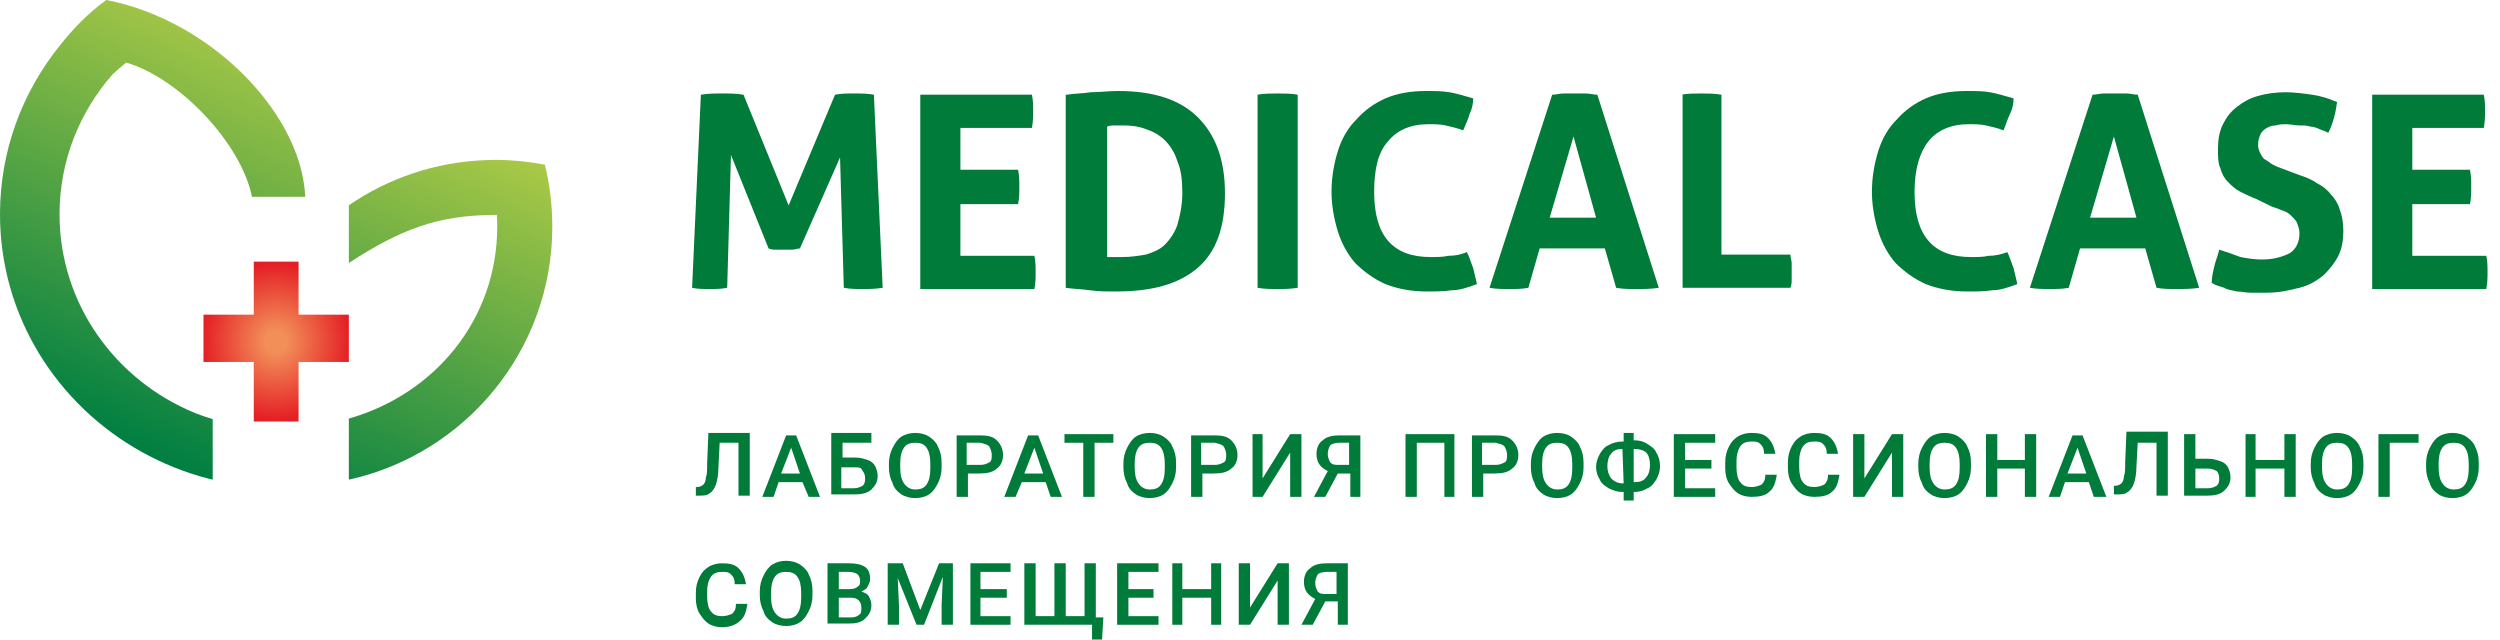 <svg width="172" height="44" viewBox="0 0 172 44" fill="none" xmlns="http://www.w3.org/2000/svg">
<path d="M51.584 34.1H50.808V30.462H49.514L49.428 32.154C49.428 32.661 49.341 33.085 49.255 33.338C49.169 33.592 48.996 33.846 48.824 33.931C48.651 34.1 48.392 34.1 48.047 34.1H47.875V33.508H47.961C48.134 33.508 48.306 33.423 48.392 33.338C48.479 33.254 48.565 33.084 48.565 32.831C48.651 32.661 48.651 32.323 48.651 31.9L48.737 29.785H51.584V34.1Z" fill="#007B39"/>
<path d="M55.207 33.169H53.568L53.223 34.184H52.447L54.086 29.954H54.776L56.415 34.184H55.638L55.207 33.169ZM53.741 32.577H55.035L54.431 30.8L53.741 32.577Z" fill="#007B39"/>
<path d="M59.951 30.462H57.967V31.477H58.83C59.175 31.477 59.434 31.561 59.693 31.646C59.951 31.731 60.124 31.9 60.21 32.069C60.296 32.238 60.383 32.492 60.383 32.746C60.383 33.169 60.21 33.423 59.951 33.677C59.693 33.931 59.261 34.015 58.83 34.015H57.191V29.785H59.951V30.462ZM57.881 32.154V33.592H58.744C59.002 33.592 59.175 33.508 59.347 33.423C59.52 33.254 59.52 33.085 59.52 32.915C59.52 32.661 59.434 32.492 59.347 32.408C59.261 32.154 59.089 32.154 58.83 32.154H57.881Z" fill="#007B39"/>
<path d="M64.782 32.154C64.782 32.577 64.696 32.915 64.523 33.254C64.351 33.592 64.178 33.846 63.919 34.015C63.661 34.185 63.316 34.269 62.971 34.269C62.625 34.269 62.28 34.185 62.022 34.015C61.763 33.846 61.504 33.592 61.418 33.254C61.245 32.915 61.159 32.577 61.159 32.154V31.9C61.159 31.477 61.245 31.138 61.418 30.8C61.59 30.462 61.763 30.208 62.022 30.038C62.28 29.869 62.625 29.785 62.971 29.785C63.316 29.785 63.661 29.869 63.919 30.038C64.178 30.208 64.437 30.462 64.523 30.715C64.696 31.054 64.782 31.392 64.782 31.815V32.154ZM64.006 31.9C64.006 31.392 63.919 31.054 63.747 30.8C63.574 30.546 63.316 30.462 62.971 30.462C62.625 30.462 62.367 30.546 62.194 30.8C62.022 31.054 61.935 31.392 61.935 31.9V32.154C61.935 32.661 62.022 33 62.194 33.254C62.367 33.508 62.625 33.677 62.971 33.677C63.316 33.677 63.574 33.592 63.747 33.338C63.919 33.085 64.006 32.746 64.006 32.238V31.9Z" fill="#007B39"/>
<path d="M66.593 32.577V34.184H65.817V29.954H67.456C67.974 29.954 68.319 30.038 68.577 30.292C68.836 30.546 69.009 30.885 69.009 31.308C69.009 31.731 68.836 32.069 68.577 32.238C68.319 32.492 67.887 32.577 67.37 32.577H66.593ZM67.456 31.985C67.715 31.985 67.887 31.9 68.06 31.815C68.232 31.731 68.232 31.477 68.232 31.308C68.232 31.054 68.146 30.884 68.06 30.715C67.887 30.546 67.715 30.546 67.456 30.462H66.507V31.985H67.456Z" fill="#007B39"/>
<path d="M71.942 33.169H70.303L69.871 34.184H69.095L70.734 29.954H71.424L73.063 34.184H72.287L71.942 33.169ZM70.475 32.577H71.769L71.165 30.8L70.475 32.577Z" fill="#007B39"/>
<path d="M76.6 30.462H75.306V34.184H74.529V30.462H73.236V29.869H76.6V30.462Z" fill="#007B39"/>
<path d="M80.913 32.154C80.913 32.577 80.826 32.915 80.654 33.254C80.481 33.592 80.309 33.846 80.05 34.015C79.791 34.185 79.446 34.269 79.101 34.269C78.756 34.269 78.411 34.185 78.152 34.015C77.894 33.846 77.635 33.592 77.549 33.254C77.376 32.915 77.29 32.577 77.29 32.154V31.9C77.29 31.477 77.376 31.138 77.549 30.8C77.721 30.462 77.894 30.208 78.152 30.038C78.411 29.869 78.756 29.785 79.101 29.785C79.446 29.785 79.791 29.869 80.05 30.038C80.309 30.208 80.568 30.462 80.654 30.715C80.826 31.054 80.913 31.392 80.913 31.815V32.154ZM80.136 31.9C80.136 31.392 80.05 31.054 79.878 30.8C79.705 30.546 79.446 30.462 79.101 30.462C78.756 30.462 78.497 30.546 78.325 30.8C78.152 31.054 78.066 31.392 78.066 31.9V32.154C78.066 32.661 78.152 33 78.325 33.254C78.497 33.508 78.756 33.677 79.101 33.677C79.446 33.677 79.705 33.592 79.878 33.338C80.05 33.085 80.136 32.746 80.136 32.238V31.9Z" fill="#007B39"/>
<path d="M82.724 32.577V34.184H81.948V29.954H83.587C84.104 29.954 84.45 30.038 84.708 30.292C84.967 30.546 85.139 30.885 85.139 31.308C85.139 31.731 84.967 32.069 84.708 32.238C84.45 32.492 84.018 32.577 83.501 32.577H82.724ZM83.587 31.985C83.846 31.985 84.018 31.9 84.191 31.815C84.363 31.731 84.363 31.477 84.363 31.308C84.363 31.054 84.277 30.884 84.191 30.715C84.018 30.546 83.846 30.546 83.587 30.462H82.638V31.985H83.587Z" fill="#007B39"/>
<path d="M88.763 29.869H89.539V34.184H88.763V31.138L86.865 34.184H86.175V29.869H86.865V32.915L88.763 29.869Z" fill="#007B39"/>
<path d="M92.903 34.184V32.577H92.04L91.178 34.184H90.401L91.35 32.408C90.833 32.154 90.574 31.815 90.574 31.223C90.574 30.8 90.746 30.462 91.005 30.292C91.264 30.038 91.695 29.954 92.127 29.954H93.593V34.184H92.903ZM91.35 31.223C91.35 31.477 91.437 31.646 91.523 31.815C91.695 31.985 91.868 31.985 92.127 31.985H92.817V30.462H92.127C91.868 30.462 91.609 30.546 91.523 30.631C91.437 30.8 91.35 30.969 91.35 31.223Z" fill="#007B39"/>
<path d="M100.063 34.184H99.373V30.462H97.475V34.184H96.698V29.869H100.063V34.184Z" fill="#007B39"/>
<path d="M102.047 32.577V34.184H101.27V29.954H102.909C103.427 29.954 103.772 30.038 104.031 30.292C104.289 30.546 104.462 30.885 104.462 31.308C104.462 31.731 104.289 32.069 104.031 32.238C103.772 32.492 103.341 32.577 102.823 32.577H102.047ZM102.909 31.985C103.168 31.985 103.341 31.9 103.513 31.815C103.686 31.731 103.686 31.477 103.686 31.308C103.686 31.054 103.599 30.884 103.513 30.715C103.341 30.546 103.168 30.546 102.909 30.462H101.96V31.985H102.909Z" fill="#007B39"/>
<path d="M108.948 32.154C108.948 32.577 108.861 32.915 108.689 33.254C108.516 33.592 108.344 33.846 108.085 34.015C107.826 34.185 107.481 34.269 107.136 34.269C106.791 34.269 106.446 34.185 106.187 34.015C105.928 33.846 105.67 33.592 105.583 33.254C105.411 32.915 105.325 32.577 105.325 32.154V31.9C105.325 31.477 105.411 31.138 105.583 30.8C105.756 30.462 105.928 30.208 106.187 30.038C106.446 29.869 106.791 29.785 107.136 29.785C107.481 29.785 107.826 29.869 108.085 30.038C108.344 30.208 108.603 30.462 108.689 30.715C108.861 31.054 108.948 31.392 108.948 31.815V32.154ZM108.171 31.9C108.171 31.392 108.085 31.054 107.912 30.8C107.74 30.546 107.481 30.462 107.136 30.462C106.791 30.462 106.532 30.546 106.36 30.8C106.187 31.054 106.101 31.392 106.101 31.9V32.154C106.101 32.661 106.187 33 106.36 33.254C106.532 33.508 106.791 33.677 107.136 33.677C107.481 33.677 107.74 33.592 107.912 33.338C108.085 33.085 108.171 32.746 108.171 32.238V31.9Z" fill="#007B39"/>
<path d="M112.398 30.292C112.829 30.292 113.088 30.377 113.347 30.546C113.606 30.715 113.864 30.885 113.951 31.138C114.123 31.392 114.209 31.731 114.209 32.069C114.209 32.408 114.123 32.661 113.951 33C113.778 33.254 113.606 33.508 113.347 33.592C113.088 33.761 112.743 33.846 112.484 33.846H112.398V34.438H111.708V33.846H111.622C111.277 33.846 111.018 33.761 110.673 33.592C110.414 33.423 110.155 33.254 110.069 33C109.896 32.746 109.81 32.408 109.81 32.154C109.81 31.815 109.896 31.561 110.069 31.223C110.241 30.969 110.414 30.715 110.673 30.631C110.932 30.462 111.277 30.377 111.622 30.377H111.708V29.785H112.398V30.292ZM111.622 30.885C111.277 30.885 111.018 30.969 110.845 31.223C110.673 31.392 110.587 31.731 110.587 32.069C110.587 32.408 110.673 32.661 110.845 32.915C111.018 33.085 111.277 33.254 111.622 33.254H111.708L111.622 30.885ZM112.398 30.885V33.169H112.484C112.829 33.169 113.088 33.084 113.261 32.831C113.433 32.661 113.519 32.323 113.519 31.985C113.519 31.646 113.433 31.308 113.261 31.138C113.088 30.969 112.743 30.885 112.398 30.885Z" fill="#007B39"/>
<path d="M117.746 32.238H115.935V33.592H118.005V34.184H115.158V29.869H118.005V30.462H115.935V31.646H117.746V32.238Z" fill="#007B39"/>
<path d="M122.232 32.746C122.145 33.169 122.059 33.592 121.714 33.846C121.455 34.1 121.024 34.184 120.507 34.184C120.161 34.184 119.816 34.1 119.558 33.931C119.299 33.761 119.126 33.508 118.954 33.254C118.781 33 118.695 32.577 118.695 32.238V31.815C118.695 31.392 118.781 31.054 118.954 30.715C119.126 30.377 119.299 30.208 119.558 30.038C119.816 29.869 120.161 29.785 120.507 29.785C121.024 29.785 121.369 29.869 121.628 30.123C121.887 30.377 122.059 30.715 122.145 31.223H121.369C121.369 30.885 121.283 30.715 121.11 30.546C120.938 30.377 120.765 30.377 120.507 30.377C120.161 30.377 119.903 30.462 119.73 30.715C119.558 30.969 119.471 31.308 119.471 31.731V32.154C119.471 32.577 119.558 33 119.73 33.169C119.903 33.423 120.161 33.508 120.507 33.508C120.765 33.508 121.024 33.423 121.197 33.338C121.369 33.169 121.455 33 121.455 32.661H122.232V32.746Z" fill="#007B39"/>
<path d="M126.545 32.746C126.459 33.169 126.372 33.592 126.027 33.846C125.768 34.1 125.337 34.184 124.82 34.184C124.475 34.184 124.129 34.1 123.871 33.931C123.612 33.761 123.439 33.508 123.267 33.254C123.094 33 123.008 32.577 123.008 32.238V31.815C123.008 31.392 123.094 31.054 123.267 30.715C123.439 30.377 123.612 30.208 123.871 30.038C124.129 29.869 124.475 29.785 124.82 29.785C125.337 29.785 125.682 29.869 125.941 30.123C126.2 30.377 126.372 30.715 126.459 31.223H125.682C125.682 30.885 125.596 30.715 125.423 30.546C125.251 30.377 125.078 30.377 124.82 30.377C124.475 30.377 124.216 30.462 124.043 30.715C123.871 30.969 123.784 31.308 123.784 31.731V32.154C123.784 32.577 123.871 33 124.043 33.169C124.216 33.423 124.475 33.508 124.82 33.508C125.078 33.508 125.337 33.423 125.51 33.338C125.682 33.169 125.768 33 125.768 32.661H126.545V32.746Z" fill="#007B39"/>
<path d="M130.168 29.869H130.944V34.184H130.168V31.138L128.27 34.184H127.494V29.869H128.27V32.915L130.168 29.869Z" fill="#007B39"/>
<path d="M135.602 32.154C135.602 32.577 135.516 32.915 135.343 33.254C135.171 33.592 134.998 33.846 134.74 34.015C134.481 34.185 134.136 34.269 133.791 34.269C133.446 34.269 133.101 34.185 132.842 34.015C132.583 33.846 132.324 33.592 132.238 33.254C132.065 32.915 131.979 32.577 131.979 32.154V31.9C131.979 31.477 132.065 31.138 132.238 30.8C132.411 30.462 132.583 30.208 132.842 30.038C133.101 29.869 133.446 29.785 133.791 29.785C134.136 29.785 134.481 29.869 134.74 30.038C134.998 30.208 135.257 30.462 135.343 30.715C135.516 31.054 135.602 31.392 135.602 31.815V32.154ZM134.826 31.9C134.826 31.392 134.74 31.054 134.567 30.8C134.395 30.546 134.136 30.462 133.791 30.462C133.446 30.462 133.187 30.546 133.014 30.8C132.842 31.054 132.756 31.392 132.756 31.9V32.154C132.756 32.661 132.842 33 133.014 33.254C133.187 33.508 133.446 33.677 133.791 33.677C134.136 33.677 134.395 33.592 134.567 33.338C134.74 33.085 134.826 32.746 134.826 32.238V31.9Z" fill="#007B39"/>
<path d="M140.088 34.184H139.311V32.238H137.414V34.184H136.637V29.869H137.414V31.646H139.311V29.869H140.088V34.184Z" fill="#007B39"/>
<path d="M143.711 33.169H142.072L141.727 34.184H140.95L142.589 29.954H143.279L144.918 34.184H144.056L143.711 33.169ZM142.244 32.577H143.538L142.934 30.8L142.244 32.577Z" fill="#007B39"/>
<path d="M149.145 34.1H148.369V30.462H147.075L146.989 32.069C146.989 32.577 146.902 33 146.816 33.254C146.73 33.508 146.557 33.761 146.385 33.846C146.212 34.015 145.954 34.015 145.608 34.015H145.436V33.423H145.522C145.695 33.423 145.867 33.338 145.954 33.254C146.04 33.169 146.126 33 146.126 32.746C146.212 32.577 146.212 32.238 146.212 31.815L146.299 29.7H149.145V34.1Z" fill="#007B39"/>
<path d="M151.043 31.561H151.906C152.251 31.561 152.509 31.646 152.768 31.731C153.027 31.815 153.199 31.985 153.286 32.154C153.372 32.323 153.458 32.577 153.458 32.831C153.458 33.254 153.286 33.508 153.027 33.761C152.768 34.015 152.337 34.1 151.906 34.1H150.267V29.869H151.043V31.561ZM151.043 32.154V33.592H151.906C152.164 33.592 152.337 33.508 152.509 33.423C152.682 33.254 152.682 33.085 152.682 32.915C152.682 32.661 152.596 32.492 152.509 32.408C152.337 32.323 152.164 32.238 151.906 32.238H151.043V32.154Z" fill="#007B39"/>
<path d="M157.944 34.184H157.167V32.238H155.183V34.184H154.493V29.869H155.183V31.646H157.167V29.869H157.944V34.184Z" fill="#007B39"/>
<path d="M162.602 32.154C162.602 32.577 162.516 32.915 162.343 33.254C162.171 33.592 161.998 33.846 161.739 34.015C161.48 34.185 161.135 34.269 160.79 34.269C160.445 34.269 160.1 34.185 159.842 34.015C159.583 33.846 159.324 33.592 159.238 33.254C159.065 32.915 158.979 32.577 158.979 32.154V31.9C158.979 31.477 159.065 31.138 159.238 30.8C159.41 30.462 159.583 30.208 159.842 30.038C160.1 29.869 160.445 29.785 160.79 29.785C161.135 29.785 161.48 29.869 161.739 30.038C161.998 30.208 162.257 30.462 162.343 30.715C162.516 31.054 162.602 31.392 162.602 31.815V32.154ZM161.826 31.9C161.826 31.392 161.739 31.054 161.567 30.8C161.394 30.546 161.135 30.462 160.79 30.462C160.445 30.462 160.187 30.546 160.014 30.8C159.842 31.054 159.755 31.392 159.755 31.9V32.154C159.755 32.661 159.842 33 160.014 33.254C160.187 33.508 160.445 33.677 160.79 33.677C161.135 33.677 161.394 33.592 161.567 33.338C161.739 33.085 161.826 32.746 161.826 32.238V31.9Z" fill="#007B39"/>
<path d="M166.397 30.462H164.413V34.184H163.637V29.869H166.397V30.462Z" fill="#007B39"/>
<path d="M170.538 32.154C170.538 32.577 170.452 32.915 170.279 33.254C170.107 33.592 169.934 33.846 169.675 34.015C169.416 34.185 169.071 34.269 168.726 34.269C168.381 34.269 168.036 34.185 167.778 34.015C167.519 33.846 167.26 33.592 167.174 33.254C167.001 32.915 166.915 32.577 166.915 32.154V31.9C166.915 31.477 167.001 31.138 167.174 30.8C167.346 30.462 167.519 30.208 167.778 30.038C168.036 29.869 168.381 29.785 168.726 29.785C169.071 29.785 169.416 29.869 169.675 30.038C169.934 30.208 170.193 30.462 170.279 30.715C170.452 31.054 170.538 31.392 170.538 31.815V32.154ZM169.848 31.9C169.848 31.392 169.762 31.054 169.589 30.8C169.416 30.546 169.158 30.462 168.813 30.462C168.468 30.462 168.209 30.546 168.036 30.8C167.864 31.054 167.778 31.392 167.778 31.9V32.154C167.778 32.661 167.864 33 168.036 33.254C168.209 33.508 168.468 33.677 168.813 33.677C169.158 33.677 169.416 33.592 169.589 33.338C169.762 33.085 169.848 32.746 169.848 32.238V31.9Z" fill="#007B39"/>
<path d="M51.411 41.631C51.325 42.054 51.239 42.477 50.894 42.731C50.635 42.984 50.204 43.154 49.686 43.154C49.341 43.154 48.996 43.069 48.737 42.9C48.479 42.731 48.306 42.477 48.134 42.223C47.961 41.969 47.875 41.546 47.875 41.208V40.785C47.875 40.361 47.961 40.023 48.134 39.685C48.306 39.346 48.479 39.177 48.737 39.008C48.996 38.838 49.341 38.754 49.686 38.754C50.204 38.754 50.549 38.838 50.808 39.092C51.066 39.346 51.239 39.684 51.325 40.192H50.549C50.549 39.854 50.463 39.684 50.29 39.515C50.118 39.346 49.945 39.346 49.686 39.346C49.341 39.346 49.083 39.431 48.91 39.685C48.737 39.938 48.651 40.277 48.651 40.7V41.038C48.651 41.462 48.737 41.885 48.91 42.054C49.083 42.308 49.341 42.392 49.686 42.392C49.945 42.392 50.204 42.308 50.376 42.223C50.549 42.054 50.635 41.885 50.635 41.546H51.411V41.631Z" fill="#007B39"/>
<path d="M55.897 40.954C55.897 41.377 55.811 41.715 55.638 42.054C55.466 42.392 55.293 42.646 55.035 42.815C54.776 42.984 54.431 43.069 54.086 43.069C53.741 43.069 53.395 42.984 53.137 42.815C52.878 42.646 52.619 42.392 52.533 42.054C52.36 41.715 52.274 41.377 52.274 40.954V40.7C52.274 40.277 52.36 39.938 52.533 39.6C52.705 39.261 52.878 39.008 53.137 38.838C53.395 38.669 53.741 38.584 54.086 38.584C54.431 38.584 54.776 38.669 55.035 38.838C55.293 39.008 55.552 39.261 55.638 39.515C55.811 39.854 55.897 40.192 55.897 40.615V40.954ZM55.121 40.785C55.121 40.277 55.035 39.938 54.862 39.685C54.689 39.431 54.431 39.346 54.086 39.346C53.741 39.346 53.482 39.431 53.309 39.685C53.137 39.938 53.05 40.277 53.05 40.785V41.038C53.05 41.546 53.137 41.885 53.309 42.138C53.482 42.392 53.741 42.562 54.086 42.562C54.431 42.562 54.689 42.477 54.862 42.223C55.035 41.969 55.121 41.631 55.121 41.123V40.785Z" fill="#007B39"/>
<path d="M56.932 42.984V38.754H58.399C58.916 38.754 59.261 38.838 59.52 39.008C59.779 39.177 59.865 39.515 59.865 39.854C59.865 40.023 59.779 40.192 59.693 40.361C59.606 40.531 59.434 40.615 59.261 40.7C59.52 40.785 59.693 40.869 59.779 41.038C59.865 41.208 59.951 41.377 59.951 41.631C59.951 42.054 59.779 42.308 59.52 42.562C59.261 42.815 58.916 42.9 58.399 42.9H56.932V42.984ZM57.709 40.531H58.485C58.744 40.531 58.916 40.446 59.002 40.361C59.175 40.277 59.175 40.108 59.175 39.938C59.175 39.769 59.089 39.6 59.002 39.515C58.916 39.431 58.657 39.346 58.399 39.346H57.709V40.531ZM57.709 41.123V42.477H58.571C58.83 42.477 59.002 42.392 59.089 42.308C59.261 42.223 59.261 42.054 59.261 41.8C59.261 41.377 59.002 41.123 58.571 41.123H57.709Z" fill="#007B39"/>
<path d="M62.108 38.754L63.316 41.969L64.609 38.754H65.558V42.984H64.782V41.631L64.868 39.685L63.574 42.984H63.057L61.763 39.769L61.849 41.631V42.984H61.073V38.754H62.108Z" fill="#007B39"/>
<path d="M69.267 41.123H67.456V42.392H69.526V42.984H66.766V38.754H69.526V39.346H67.456V40.531H69.267V41.123Z" fill="#007B39"/>
<path d="M71.251 38.754V42.392H72.545V38.754H73.322V42.392H74.616V38.754H75.392V42.477H75.91L75.823 44H75.133V42.984H70.475V38.754H71.251Z" fill="#007B39"/>
<path d="M79.36 41.123H77.635V42.392H79.705V42.984H76.859V38.754H79.705V39.346H77.635V40.531H79.36V41.123Z" fill="#007B39"/>
<path d="M84.018 42.984H83.328V41.123H81.344V42.984H80.654V38.754H81.344V40.531H83.328V38.754H84.018V42.984Z" fill="#007B39"/>
<path d="M87.9 38.754H88.676V42.984H87.9V39.938L86.002 42.984H85.226V38.754H86.002V41.8L87.9 38.754Z" fill="#007B39"/>
<path d="M92.04 42.984V41.377H91.178L90.315 42.984H89.539L90.488 41.208C89.97 40.954 89.711 40.615 89.711 40.023C89.711 39.6 89.884 39.261 90.143 39.092C90.401 38.838 90.833 38.754 91.264 38.754H92.731V42.984H92.04ZM90.488 40.108C90.488 40.361 90.574 40.531 90.66 40.7C90.833 40.869 91.005 40.869 91.264 40.869H91.954V39.346H91.264C91.005 39.346 90.746 39.431 90.66 39.515C90.574 39.684 90.488 39.854 90.488 40.108Z" fill="#007B39"/>
<path d="M48.22 6.515C48.737 6.431 49.169 6.431 49.686 6.431C50.204 6.431 50.635 6.431 51.153 6.515L54.258 14.131L57.45 6.515C57.881 6.431 58.312 6.431 58.744 6.431C59.261 6.431 59.693 6.431 60.124 6.515L60.728 19.8C60.21 19.885 59.779 19.885 59.347 19.885C58.916 19.885 58.485 19.885 58.054 19.8L57.795 10.831L55.035 17.092C54.862 17.092 54.689 17.177 54.517 17.177C54.344 17.177 54.172 17.177 53.913 17.177C53.741 17.177 53.568 17.177 53.395 17.177C53.223 17.177 53.05 17.177 52.878 17.092L50.29 10.662L50.031 19.8C49.6 19.885 49.255 19.885 48.824 19.885C48.392 19.885 47.961 19.885 47.616 19.8L48.22 6.515Z" fill="#007B39"/>
<path d="M63.316 6.515H70.993C71.079 6.854 71.079 7.277 71.079 7.615C71.079 8.038 71.079 8.377 70.993 8.8H66.076V11.677H70.044C70.13 12.1 70.13 12.438 70.13 12.861C70.13 13.285 70.13 13.623 70.044 14.046H66.076V17.6H71.165C71.251 17.938 71.251 18.361 71.251 18.7C71.251 19.123 71.251 19.462 71.165 19.885H63.316V6.515Z" fill="#007B39"/>
<path d="M73.408 6.515C73.926 6.431 74.529 6.431 75.047 6.346C75.651 6.346 76.255 6.261 76.945 6.261C79.36 6.261 81.171 6.854 82.379 8.038C83.587 9.223 84.277 10.915 84.277 13.284C84.277 15.654 83.673 17.346 82.379 18.446C81.085 19.546 79.274 20.054 76.772 20.054C76.168 20.054 75.565 20.054 74.961 19.969C74.443 19.885 73.839 19.885 73.322 19.8V6.515H73.408ZM76.168 17.685C76.255 17.685 76.427 17.685 76.6 17.685C76.772 17.685 77.031 17.685 77.204 17.685C77.807 17.685 78.325 17.6 78.843 17.515C79.36 17.346 79.791 17.177 80.136 16.838C80.481 16.5 80.826 15.992 80.999 15.485C81.171 14.892 81.344 14.131 81.344 13.284C81.344 12.354 81.258 11.677 80.999 11.085C80.826 10.492 80.481 9.985 80.136 9.646C79.791 9.308 79.36 9.054 78.843 8.885C78.411 8.715 77.894 8.631 77.376 8.631C77.204 8.631 77.031 8.631 76.772 8.631C76.513 8.631 76.341 8.631 76.168 8.715V17.685Z" fill="#007B39"/>
<path d="M86.52 6.515C86.951 6.431 87.469 6.431 87.9 6.431C88.331 6.431 88.849 6.431 89.28 6.515V19.8C88.763 19.885 88.331 19.885 87.9 19.885C87.469 19.885 86.951 19.885 86.52 19.8V6.515Z" fill="#007B39"/>
<path d="M100.925 17.346C101.098 17.685 101.184 18.023 101.357 18.446C101.443 18.785 101.529 19.208 101.615 19.546C100.925 19.8 100.408 19.969 99.89 19.969C99.373 20.054 98.769 20.054 98.165 20.054C97.13 20.054 96.181 19.885 95.318 19.546C94.542 19.208 93.852 18.7 93.248 18.108C92.731 17.515 92.299 16.754 92.04 15.908C91.782 15.062 91.609 14.131 91.609 13.2C91.609 12.185 91.782 11.254 92.04 10.408C92.299 9.561 92.731 8.8 93.334 8.208C93.852 7.615 94.542 7.108 95.318 6.769C96.095 6.431 97.043 6.261 98.079 6.261C98.683 6.261 99.2 6.261 99.718 6.346C100.235 6.431 100.753 6.6 101.357 6.769C101.357 7.108 101.27 7.531 101.098 7.869C101.012 8.208 100.839 8.546 100.667 8.969C100.235 8.8 99.804 8.715 99.459 8.631C99.114 8.546 98.683 8.546 98.251 8.546C97.043 8.546 96.095 8.969 95.491 9.731C94.801 10.492 94.542 11.677 94.542 13.2C94.542 16.246 95.836 17.685 98.424 17.685C98.855 17.685 99.286 17.685 99.631 17.6C100.149 17.6 100.494 17.515 100.925 17.346Z" fill="#007B39"/>
<path d="M106.791 6.515C107.05 6.515 107.309 6.431 107.567 6.431C107.826 6.431 108.085 6.431 108.344 6.431C108.603 6.431 108.861 6.431 109.12 6.431C109.379 6.431 109.638 6.515 109.896 6.515L114.123 19.8C113.606 19.885 113.088 19.885 112.571 19.885C112.053 19.885 111.622 19.885 111.19 19.8L110.414 17.092H105.928L105.152 19.8C104.721 19.885 104.289 19.885 103.858 19.885C103.427 19.885 102.909 19.885 102.478 19.8L106.791 6.515ZM109.81 14.977L108.257 9.392L106.619 14.977H109.81Z" fill="#007B39"/>
<path d="M115.676 6.515C116.107 6.431 116.625 6.431 117.056 6.431C117.487 6.431 117.919 6.431 118.436 6.515V17.515H123.181C123.181 17.685 123.267 17.938 123.267 18.108C123.267 18.277 123.267 18.446 123.267 18.615C123.267 18.785 123.267 19.038 123.267 19.208C123.267 19.377 123.267 19.631 123.181 19.8H115.762V6.515H115.676Z" fill="#007B39"/>
<path d="M138.104 17.346C138.276 17.685 138.363 18.023 138.535 18.446C138.621 18.785 138.708 19.208 138.794 19.546C138.104 19.8 137.586 19.969 137.069 19.969C136.551 20.054 135.947 20.054 135.343 20.054C134.308 20.054 133.359 19.885 132.497 19.546C131.72 19.208 131.03 18.7 130.427 18.108C129.909 17.515 129.478 16.754 129.219 15.908C128.96 15.062 128.788 14.131 128.788 13.2C128.788 12.185 128.96 11.254 129.219 10.408C129.478 9.561 129.909 8.8 130.513 8.208C131.03 7.615 131.72 7.108 132.497 6.769C133.273 6.431 134.222 6.261 135.257 6.261C135.861 6.261 136.465 6.261 136.896 6.346C137.414 6.431 137.931 6.6 138.535 6.769C138.535 7.108 138.449 7.531 138.276 7.869C138.104 8.208 138.018 8.546 137.845 8.969C137.414 8.8 136.982 8.715 136.637 8.631C136.292 8.546 135.861 8.546 135.43 8.546C134.222 8.546 133.273 8.969 132.669 9.731C132.066 10.492 131.72 11.677 131.72 13.2C131.72 16.246 133.014 17.685 135.602 17.685C136.033 17.685 136.465 17.685 136.81 17.6C137.241 17.6 137.672 17.515 138.104 17.346Z" fill="#007B39"/>
<path d="M143.969 6.515C144.228 6.515 144.487 6.431 144.746 6.431C145.005 6.431 145.263 6.431 145.522 6.431C145.781 6.431 146.04 6.431 146.299 6.431C146.557 6.431 146.816 6.515 147.075 6.515L151.302 19.8C150.784 19.885 150.267 19.885 149.749 19.885C149.231 19.885 148.8 19.885 148.369 19.8L147.592 17.092H143.107L142.331 19.8C141.899 19.885 141.468 19.885 141.037 19.885C140.605 19.885 140.088 19.885 139.656 19.8L143.969 6.515ZM146.989 14.977L145.436 9.392L143.797 14.977H146.989Z" fill="#007B39"/>
<path d="M155.27 13.708C154.838 13.538 154.493 13.369 154.148 13.2C153.803 13.031 153.544 12.777 153.286 12.523C153.027 12.269 152.854 11.931 152.768 11.592C152.596 11.254 152.596 10.746 152.596 10.238C152.596 9.646 152.682 9.054 152.941 8.546C153.199 8.038 153.458 7.7 153.89 7.361C154.321 7.023 154.752 6.769 155.356 6.6C155.96 6.431 156.564 6.346 157.254 6.346C157.858 6.346 158.461 6.431 159.065 6.515C159.669 6.6 160.187 6.769 160.79 7.023C160.704 7.7 160.532 8.461 160.187 9.138C160.014 9.054 159.842 8.969 159.583 8.885C159.41 8.8 159.151 8.715 158.979 8.715C158.72 8.631 158.548 8.631 158.203 8.631C157.944 8.631 157.599 8.546 157.254 8.546C157.081 8.546 156.822 8.546 156.564 8.631C156.305 8.631 156.132 8.715 155.96 8.8C155.787 8.885 155.615 9.054 155.528 9.223C155.442 9.392 155.356 9.646 155.356 9.985C155.356 10.238 155.442 10.408 155.528 10.577C155.615 10.746 155.701 10.915 155.874 11C156.046 11.085 156.219 11.254 156.391 11.338C156.564 11.423 156.736 11.508 156.995 11.592L158.116 12.015C158.634 12.185 159.065 12.354 159.41 12.608C159.755 12.777 160.1 13.031 160.359 13.369C160.618 13.623 160.877 14.046 160.963 14.385C161.135 14.808 161.222 15.315 161.222 15.908C161.222 16.5 161.135 17.092 160.877 17.6C160.618 18.108 160.273 18.531 159.842 18.954C159.41 19.292 158.893 19.631 158.203 19.8C157.512 19.969 156.822 20.138 155.96 20.138C155.528 20.138 155.183 20.138 154.838 20.138C154.493 20.138 154.235 20.054 153.89 20.054C153.631 19.969 153.286 19.969 153.027 19.8C152.768 19.715 152.423 19.631 152.164 19.462C152.164 19.123 152.251 18.7 152.337 18.361C152.423 17.938 152.596 17.6 152.682 17.177C153.199 17.346 153.717 17.515 154.148 17.685C154.58 17.769 155.097 17.854 155.615 17.854C156.391 17.854 156.995 17.685 157.512 17.431C157.944 17.177 158.203 16.669 158.203 16.077C158.203 15.738 158.116 15.569 158.03 15.315C157.944 15.146 157.771 14.977 157.599 14.808C157.426 14.638 157.254 14.554 156.995 14.469C156.822 14.385 156.564 14.3 156.305 14.215L155.27 13.708Z" fill="#007B39"/>
<path d="M163.206 6.515H170.883C170.969 6.854 170.969 7.277 170.969 7.615C170.969 8.038 170.969 8.377 170.883 8.8H165.966V11.677H169.934C170.02 12.1 170.02 12.438 170.02 12.861C170.02 13.285 170.02 13.623 169.934 14.046H165.966V17.6H171.055C171.142 17.938 171.142 18.361 171.142 18.7C171.142 19.123 171.142 19.462 171.055 19.885H163.206V6.515Z" fill="#007B39"/>
<path d="M20.542 24.903H24V21.649H20.542V18H17.46V21.649H14V24.903H17.46V29H20.542V24.903Z" fill="url(#paint0_radial_0_13104)"/>
<path d="M4.071 3.187C1.523 6.378 0 10.385 0 14.743C0 21.742 3.922 27.846 9.739 31.086C11.176 31.887 12.728 32.515 14.367 32.938C14.449 32.958 14.535 32.977 14.621 32.996C14.626 32.997 14.629 32.998 14.634 33V28.836C14.231 28.714 13.828 28.581 13.452 28.429C7.958 26.195 4.096 20.909 4.096 14.743C4.096 11.059 5.477 7.693 7.758 5.1C8.055 4.826 8.365 4.564 8.684 4.306C12.342 5.374 16.593 9.864 17.337 13.54H21C20.804 9.183 17.204 4.525 12.437 1.887C10.83 0.999 9.092 0.339 7.307 0C5.974 0.989 5.099 1.9 4.071 3.187Z" fill="url(#paint1_linear_0_13104)"/>
<path d="M33.45 11.015C29.95 11.138 26.711 12.268 24 14.121V18.092C27.576 15.771 30.127 14.789 34.082 14.789C34.118 14.789 34.15 14.791 34.188 14.791C34.202 15.051 34.209 15.312 34.209 15.576C34.209 22 29.895 27.116 24.006 28.796C24.003 28.796 24.003 28.797 24 28.797V33C32.008 31.236 38 24.109 38 15.576C38 15.498 37.996 15.422 37.995 15.346C37.979 13.962 37.805 12.618 37.489 11.328C37.479 11.326 37.469 11.325 37.46 11.324C36.368 11.114 35.236 11 34.082 11C33.87 11 33.66 11.008 33.45 11.015Z" fill="url(#paint2_linear_0_13104)"/>
<defs>
<radialGradient id="paint0_radial_0_13104" cx="0" cy="0" r="1" gradientUnits="userSpaceOnUse" gradientTransform="translate(19 23.5) scale(5.107 5.39)">
<stop stop-color="#F28E58"/>
<stop offset="0.001" stop-color="#F28E58"/>
<stop offset="0.148" stop-color="#F28E58"/>
<stop offset="1" stop-color="#E41F25"/>
</radialGradient>
<linearGradient id="paint1_linear_0_13104" x1="18.931" y1="-3.118" x2="4.835" y2="28.73" gradientUnits="userSpaceOnUse">
<stop stop-color="#C8D647"/>
<stop offset="0.001" stop-color="#C8D647"/>
<stop offset="1" stop-color="#007F42"/>
</linearGradient>
<linearGradient id="paint2_linear_0_13104" x1="36.23" y1="5.265" x2="22.204" y2="36.176" gradientUnits="userSpaceOnUse">
<stop stop-color="#C8D647"/>
<stop offset="0.001" stop-color="#C8D647"/>
<stop offset="1" stop-color="#007F42"/>
</linearGradient>
</defs>
</svg>
